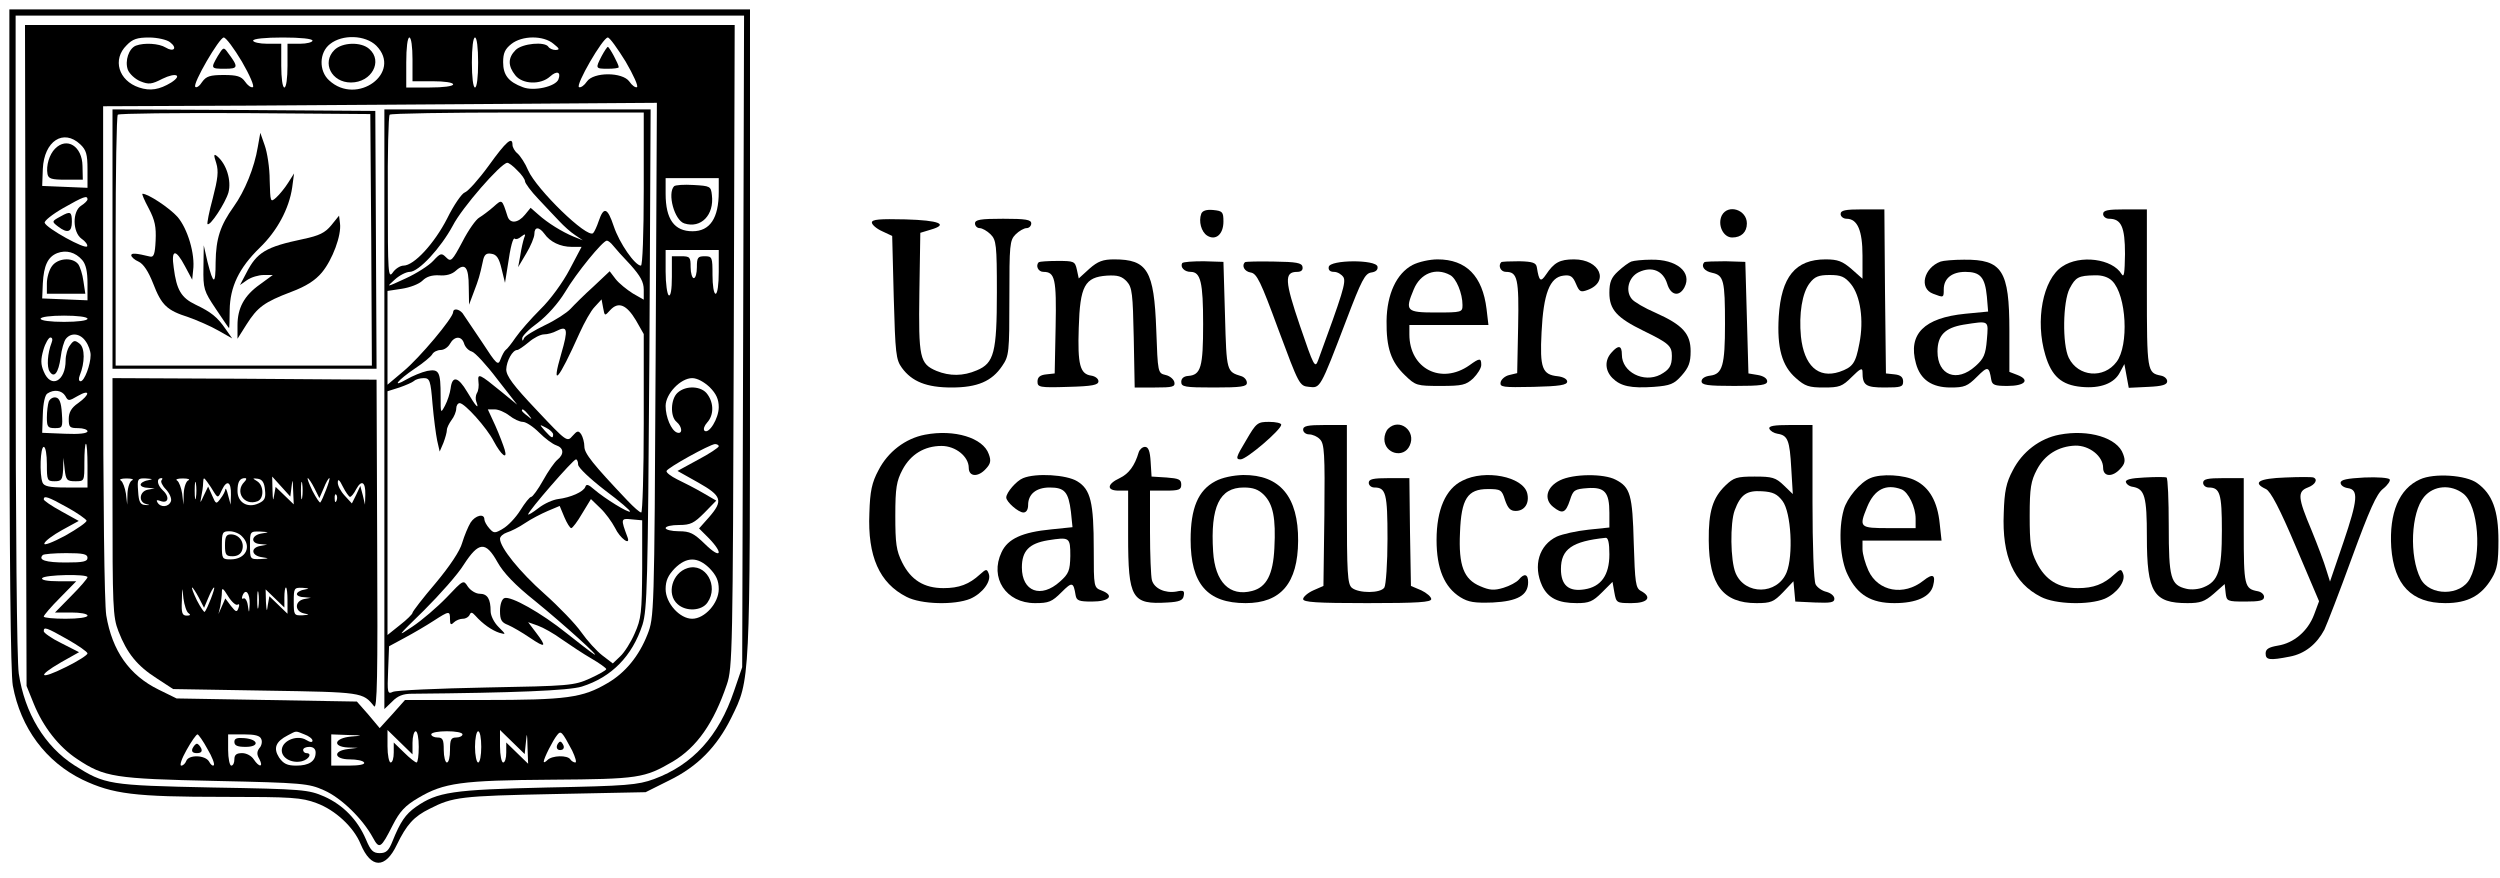 <?xml version="1.0" standalone="no"?>
<!DOCTYPE svg PUBLIC "-//W3C//DTD SVG 20010904//EN"
 "http://www.w3.org/TR/2001/REC-SVG-20010904/DTD/svg10.dtd">
<svg version="1.0" xmlns="http://www.w3.org/2000/svg"
 width="800pt" height="281pt" viewBox="0 0 800 281"
 preserveAspectRatio="xMidYMid meet">

<g transform="translate(0,281) scale(0.1,-0.1)"
fill="#000000" stroke="none">
<path d="M30 1727 c0 -708 4 -1072 11 -1111 25 -136 106 -244 223 -301 97 -46
165 -55 453 -55 217 0 248 -2 296 -20 60 -22 119 -77 141 -131 33 -79 79 -80
116 -2 31 64 54 90 105 115 74 38 100 41 396 47 l295 6 76 38 c90 44 152 107
198 200 61 124 60 102 60 1235 l0 1032 -1185 0 -1185 0 0 -1053z m2348 -9 l-3
-1043 -26 -76 c-49 -145 -132 -236 -256 -282 -52 -19 -87 -22 -343 -27 -303
-7 -350 -14 -419 -62 -34 -24 -50 -48 -75 -110 -12 -30 -20 -38 -41 -38 -21 0
-29 8 -44 44 -27 63 -73 110 -133 137 -51 22 -66 24 -358 29 -333 7 -344 9
-442 71 -95 61 -159 167 -178 294 -6 43 -10 458 -10 1088 l0 1017 1165 0 1166
0 -3 -1042z"/>
<path d="M82 1673 l3 -1058 23 -57 c30 -74 80 -138 139 -177 87 -58 119 -63
443 -70 280 -6 298 -8 347 -30 55 -24 124 -92 156 -151 21 -39 26 -35 64 40
22 43 39 62 82 87 81 48 137 56 426 58 279 2 297 5 388 58 77 46 131 123 173
247 18 52 19 114 22 1083 l3 1027 -1136 0 -1135 0 2 -1057z m462 1002 c25 -19
12 -33 -14 -17 -21 13 -68 16 -95 6 -23 -9 -36 -49 -26 -77 5 -13 23 -30 40
-37 27 -11 36 -10 71 8 43 21 65 12 28 -12 -38 -23 -67 -28 -103 -16 -66 22
-86 90 -40 135 19 20 34 25 72 25 26 0 57 -7 67 -15z m230 -62 c25 -43 41 -80
35 -82 -6 -2 -17 6 -25 18 -12 17 -26 21 -68 21 -44 0 -56 -4 -69 -22 -8 -13
-18 -20 -22 -16 -10 9 77 158 91 158 7 0 33 -35 58 -77z m226 67 c0 -5 -18
-10 -40 -10 l-40 0 0 -70 c0 -40 -4 -70 -10 -70 -6 0 -10 30 -10 70 l0 70 -45
0 c-25 0 -45 5 -45 10 0 6 38 10 95 10 57 0 95 -4 95 -10z m204 -16 c85 -86
-62 -194 -151 -111 -33 30 -32 89 3 116 40 32 113 29 148 -5z m116 -44 l0 -70
65 0 c37 0 65 -4 65 -10 0 -6 -32 -10 -75 -10 l-75 0 0 80 c0 47 4 80 10 80 6
0 10 -30 10 -70z m210 -10 c0 -47 -4 -80 -10 -80 -6 0 -10 33 -10 80 0 47 4
80 10 80 6 0 10 -33 10 -80z m241 60 c20 -16 21 -19 7 -20 -9 0 -20 5 -23 10
-11 18 -84 11 -105 -10 -25 -25 -25 -51 -1 -81 23 -29 81 -31 111 -4 22 20 36
15 27 -9 -9 -23 -79 -39 -114 -25 -46 17 -63 39 -63 80 0 29 6 42 26 58 35 28
103 28 135 1z m231 -57 c25 -43 42 -80 36 -82 -5 -2 -16 6 -24 18 -22 31 -115
31 -136 0 -8 -12 -19 -20 -25 -18 -13 5 76 159 92 159 6 0 31 -35 57 -77z m96
-955 c-4 -815 -5 -824 -26 -878 -27 -69 -71 -123 -128 -156 -80 -47 -129 -54
-398 -54 l-250 0 -40 -45 -41 -45 -36 43 -37 42 -288 5 -289 5 -57 28 c-94 46
-149 124 -168 238 -6 40 -10 356 -10 846 l0 783 463 2 c254 2 653 4 886 6
l423 3 -4 -823z m-1841 690 c19 -18 23 -32 23 -80 l0 -59 -72 3 -73 3 2 54 c4
90 66 130 120 79z m2043 -152 c0 -84 -28 -126 -84 -126 -58 0 -86 38 -86 120
l0 50 85 0 85 0 0 -44z m-2020 -24 c0 -4 -9 -13 -20 -20 -29 -18 -28 -85 1
-106 12 -8 20 -19 18 -24 -5 -12 -131 58 -136 75 -2 6 24 27 59 47 65 37 78
42 78 28z m-17 -194 c12 -14 17 -37 17 -75 l0 -54 -72 3 -73 3 2 48 c3 57 16
85 46 97 29 11 58 3 80 -22z m2037 -38 c0 -40 -4 -70 -10 -70 -6 0 -10 27 -10
60 0 57 -1 60 -25 60 -22 0 -25 -4 -25 -35 0 -19 -4 -35 -10 -35 -5 0 -10 16
-10 35 0 32 -2 35 -30 35 l-30 0 0 -66 c0 -41 -4 -63 -10 -59 -5 3 -10 37 -10
76 l0 69 85 0 85 0 0 -70z m-2020 -150 c0 -6 -32 -10 -75 -10 -43 0 -75 4 -75
10 0 6 32 10 75 10 43 0 75 -4 75 -10z m-6 -72 c9 -12 16 -32 16 -44 0 -31
-20 -84 -32 -84 -6 0 -7 8 -3 18 17 42 17 88 0 102 -15 12 -19 12 -31 -5 -8
-10 -14 -32 -14 -48 0 -67 -47 -92 -70 -36 -10 23 -10 39 -1 70 6 21 17 39 22
39 7 0 8 -7 4 -17 -13 -33 -16 -78 -6 -92 14 -22 28 -5 35 45 3 26 11 53 17
60 17 21 46 17 63 -8z m1997 -147 c21 -21 29 -39 29 -64 0 -36 -32 -88 -46
-75 -4 5 0 16 9 26 21 23 22 61 1 90 -18 27 -69 30 -96 5 -22 -20 -24 -76 -3
-93 19 -16 20 -41 1 -34 -18 7 -36 49 -36 85 0 39 48 89 85 89 16 0 38 -12 56
-29z m-2062 -28 c9 -17 11 -17 40 0 40 23 40 5 1 -23 -22 -15 -30 -30 -30 -51
0 -26 3 -29 30 -29 17 0 30 -5 30 -10 0 -7 -27 -10 -72 -8 l-73 3 2 59 c1 36
7 63 15 67 21 14 46 10 57 -8z m71 -223 l0 -70 -69 0 c-54 0 -70 4 -75 16 -10
26 -7 114 4 114 6 0 10 -25 10 -55 0 -52 1 -55 25 -55 22 0 25 5 27 38 l1 37
4 -37 c4 -34 7 -38 34 -38 29 0 29 0 29 60 0 33 2 60 5 60 3 0 5 -31 5 -70z
m2020 62 c0 -4 -30 -24 -66 -43 l-66 -36 66 -37 c76 -43 81 -58 35 -111 l-32
-36 32 -32 c48 -50 37 -67 -12 -19 -37 36 -49 42 -85 42 -23 0 -42 5 -42 10 0
6 19 10 43 10 37 0 48 6 81 39 l38 39 -43 25 c-24 14 -61 33 -82 43 -20 10
-36 22 -34 27 3 10 136 84 155 86 6 0 12 -3 12 -7z m-2086 -195 c33 -18 61
-38 63 -43 1 -5 -29 -26 -68 -48 -41 -22 -70 -33 -67 -25 2 8 28 27 57 43 l53
29 -56 31 c-31 17 -56 34 -56 38 0 13 13 9 74 -25z m66 -162 c0 -12 -14 -15
-69 -15 -65 0 -90 8 -74 24 3 3 37 6 75 6 54 0 68 -3 68 -15z m1991 -34 c21
-22 29 -39 29 -66 0 -45 -45 -95 -85 -95 -40 0 -85 50 -85 95 0 27 8 44 29 66
38 38 74 38 112 0z m-1991 -28 c0 -4 -23 -31 -52 -60 l-52 -53 52 0 c29 0 52
-4 52 -10 0 -6 -30 -10 -70 -10 -38 0 -70 3 -70 7 0 4 23 31 52 60 l52 53 -57
0 c-36 0 -56 4 -52 10 7 11 145 14 145 3z m-64 -199 c35 -20 64 -40 64 -45 0
-5 -31 -25 -70 -44 -84 -42 -94 -30 -14 16 l57 32 -57 29 c-31 15 -56 33 -56
38 0 15 7 13 76 -26z m758 -304 c14 -5 26 -14 26 -20 0 -6 -7 -6 -20 2 -27 17
-74 0 -78 -29 -4 -27 30 -47 64 -39 23 6 34 26 14 26 -5 0 -10 5 -10 10 0 6 9
10 20 10 13 0 20 -7 20 -18 0 -28 -21 -42 -62 -42 -29 0 -41 6 -55 26 -19 30
-11 51 28 71 29 15 23 15 53 3z m346 -27 c0 20 5 37 10 37 6 0 10 -22 10 -50
0 -27 -3 -50 -7 -50 -4 0 -22 14 -40 32 l-33 32 0 -32 c0 -18 -4 -32 -10 -32
-5 0 -10 23 -10 52 l0 52 40 -39 40 -39 0 37z m160 27 c0 -5 -9 -10 -20 -10
-17 0 -20 -7 -20 -40 0 -22 -4 -40 -10 -40 -5 0 -10 18 -10 40 0 33 -3 40 -20
40 -11 0 -20 5 -20 10 0 6 23 10 50 10 28 0 50 -4 50 -10z m60 -40 c0 -27 -4
-50 -10 -50 -5 0 -10 23 -10 50 0 28 5 50 10 50 6 0 10 -22 10 -50z m143 16
c3 32 4 30 5 -15 l2 -55 -35 34 -35 34 0 -32 c0 -18 -4 -32 -10 -32 -5 0 -10
23 -10 52 l0 52 39 -38 40 -39 4 39z m148 -28 c10 -21 15 -38 10 -38 -5 0 -13
5 -16 10 -9 14 -58 13 -73 -2 -7 -7 -12 -9 -12 -5 0 10 29 68 43 85 12 15 15
12 48 -50z m-1167 5 c15 -25 24 -49 20 -52 -3 -3 -10 2 -15 12 -12 21 -65 23
-73 2 -3 -8 -10 -15 -16 -15 -6 0 1 22 17 50 15 27 31 50 35 50 3 0 18 -21 32
-47z m172 32 c4 -8 1 -22 -6 -29 -8 -11 -9 -20 0 -35 14 -27 -1 -27 -18 -1 -7
11 -23 20 -37 20 -18 0 -25 -5 -25 -20 0 -11 -4 -20 -10 -20 -5 0 -10 23 -10
50 l0 50 50 0 c36 0 52 -4 56 -15z m287 8 c-53 -5 -61 -32 -10 -35 l32 -1 -32
-4 c-49 -6 -44 -33 6 -33 22 0 43 -4 46 -10 4 -6 -15 -10 -49 -10 l-56 0 0 50
0 50 53 -2 c50 -1 50 -2 10 -5z"/>
<path d="M697 2631 c-23 -40 -23 -41 23 -41 43 0 44 5 8 53 -12 17 -14 16 -31
-12z"/>
<path d="M1070 2650 c-41 -41 -9 -104 53 -104 66 0 103 68 59 107 -26 24 -87
22 -112 -3z"/>
<path d="M1925 2630 c-20 -39 -20 -40 20 -40 19 0 35 2 35 5 0 9 -30 65 -35
65 -2 0 -11 -13 -20 -30z"/>
<path d="M360 2045 l0 -415 423 0 422 0 -2 412 -2 413 -420 3 -421 2 0 -415z
m828 -2 l2 -403 -410 0 -410 0 0 398 c0 219 3 402 7 405 4 4 187 6 407 5 l401
-3 3 -402z"/>
<path d="M825 2340 c-11 -67 -42 -142 -77 -191 -43 -60 -57 -102 -58 -178 0
-74 -7 -74 -26 1 l-12 53 -1 -71 c-1 -68 1 -75 40 -133 22 -33 41 -61 42 -61
1 0 2 26 2 58 1 74 30 135 96 199 56 54 94 125 104 193 l6 45 -19 -30 c-10
-16 -28 -38 -38 -47 -19 -17 -19 -15 -21 55 0 40 -8 90 -16 112 l-14 40 -8
-45z"/>
<path d="M692 2288 c8 -26 5 -50 -11 -112 -12 -44 -19 -81 -17 -83 8 -8 57 67
67 101 10 38 -6 91 -36 116 -11 9 -12 5 -3 -22z"/>
<path d="M476 2143 c20 -38 24 -59 22 -103 -2 -43 -6 -54 -18 -51 -45 11 -60
12 -60 4 0 -5 11 -15 23 -20 16 -7 32 -32 47 -70 27 -70 44 -86 113 -108 28
-10 72 -29 96 -43 l44 -25 -21 30 c-27 39 -46 54 -96 78 -46 22 -61 47 -70
118 -9 60 6 62 36 5 l23 -43 3 30 c7 52 -18 134 -50 171 -26 29 -94 74 -112
74 -3 0 6 -21 20 -47z"/>
<path d="M1060 2089 c-20 -24 -38 -33 -90 -44 -119 -25 -148 -42 -182 -109
l-20 -38 23 16 c13 9 37 16 53 16 l29 0 -41 -30 c-51 -36 -72 -76 -72 -131 l0
-43 29 46 c35 55 56 71 143 104 48 18 77 37 98 62 34 41 63 119 58 157 l-3 25
-25 -31z"/>
<path d="M1230 1500 l0 -959 25 24 c17 18 35 25 62 25 327 3 503 10 545 23 95
30 161 97 194 198 15 49 17 128 22 852 l4 797 -426 0 -426 0 0 -960z m830 705
c0 -144 -4 -245 -9 -245 -19 0 -69 72 -87 126 -20 60 -32 64 -48 17 -6 -18
-14 -35 -18 -39 -19 -18 -181 140 -208 201 -9 22 -25 46 -34 54 -9 7 -16 20
-16 27 0 29 -20 12 -76 -66 -32 -44 -67 -83 -77 -86 -9 -3 -35 -40 -56 -83
-41 -80 -106 -151 -140 -151 -10 0 -26 -10 -34 -22 -15 -21 -16 -2 -16 238 -1
143 2 264 6 267 3 4 188 7 410 7 l403 0 0 -245z m-405 60 c14 -13 25 -29 25
-35 0 -6 19 -32 43 -57 23 -24 53 -57 67 -71 14 -15 36 -35 50 -44 l25 -17
-30 12 c-36 15 -82 43 -113 71 l-24 21 -18 -22 c-22 -27 -48 -30 -56 -5 -18
56 -17 55 -45 30 -15 -13 -35 -28 -45 -34 -11 -6 -35 -40 -54 -77 -33 -62 -37
-66 -52 -51 -15 15 -18 15 -42 -11 -14 -15 -53 -40 -88 -56 -63 -29 -63 -29
-35 -4 15 14 37 25 48 25 29 0 99 76 138 148 29 57 153 199 174 201 4 1 19
-10 32 -24z m87 -203 c18 -26 51 -42 88 -42 l31 0 -38 -72 c-22 -42 -62 -97
-94 -128 -30 -30 -66 -71 -79 -90 -13 -19 -27 -37 -32 -40 -4 -3 -11 -16 -16
-29 -8 -22 -12 -19 -60 55 -29 43 -57 85 -62 92 -12 14 -30 16 -30 3 0 -18
-108 -147 -159 -189 l-51 -43 0 150 0 150 46 7 c26 4 55 15 66 26 13 13 30 18
53 17 22 -2 41 3 54 15 29 26 41 12 41 -52 l1 -57 15 40 c16 42 19 52 29 98 4
22 11 28 27 25 17 -2 25 -14 33 -48 l11 -45 8 50 c10 70 18 97 24 91 3 -3 12
0 20 7 13 10 15 9 9 -5 -3 -9 -9 -34 -12 -55 l-7 -38 26 44 c14 23 26 52 26
62 0 24 15 24 32 1z m220 -38 c7 -9 32 -37 56 -62 31 -35 42 -54 42 -79 l0
-32 -35 20 c-19 12 -44 32 -55 46 l-19 25 -52 -49 c-29 -26 -62 -59 -73 -71
-12 -13 -49 -37 -83 -53 -33 -16 -63 -34 -66 -41 -4 -10 -6 -10 -6 -1 -1 7 22
30 50 50 30 23 65 62 87 98 36 61 121 165 134 165 4 0 13 -7 20 -16z m-9 -206
c26 28 52 17 82 -33 l25 -44 0 -285 c0 -157 -4 -286 -8 -286 -5 0 -24 17 -44
38 -111 117 -138 151 -138 173 0 13 -5 31 -10 39 -9 13 -13 12 -28 -5 -17 -20
-19 -19 -114 82 -76 80 -98 110 -98 131 1 27 20 62 35 62 4 0 20 11 37 25 16
14 38 25 49 25 11 0 29 5 40 11 35 18 38 6 15 -73 -33 -113 -10 -87 59 67 15
33 36 71 48 83 l22 24 5 -27 c5 -27 5 -27 23 -7z m-468 -107 c3 -11 14 -23 25
-26 10 -3 47 -43 81 -88 l64 -82 -50 41 c-71 58 -77 61 -74 33 2 -13 0 -30 -5
-37 -4 -7 -5 -19 -2 -27 11 -29 -2 -15 -29 31 -29 49 -48 53 -53 11 -2 -15
-10 -40 -18 -55 -14 -26 -14 -26 -14 30 0 79 -5 88 -43 81 -18 -4 -47 -16 -66
-27 -50 -29 -29 -3 27 35 26 17 51 38 55 45 4 8 17 14 27 14 11 0 24 9 30 20
14 25 37 26 45 1z m-101 -193 c4 -46 11 -99 15 -118 l8 -35 12 28 c6 16 11 34
11 41 0 7 7 21 15 32 8 10 15 27 15 37 0 9 5 17 11 17 16 0 87 -79 109 -122
24 -45 45 -61 35 -27 -4 13 -17 48 -30 77 l-24 52 22 0 c12 0 33 -9 47 -20 14
-11 33 -20 43 -20 10 0 33 -15 52 -34 19 -19 43 -37 55 -41 24 -8 26 -28 4
-46 -9 -7 -30 -37 -46 -66 -16 -29 -34 -53 -38 -53 -5 0 -20 -19 -35 -43 -15
-24 -40 -50 -56 -59 -25 -15 -29 -15 -43 1 -9 10 -16 23 -16 29 0 20 -29 13
-44 -10 -8 -13 -20 -42 -27 -65 -7 -26 -40 -75 -85 -129 -41 -48 -74 -91 -74
-95 0 -4 -18 -22 -40 -39 l-40 -32 0 390 0 390 38 12 c20 7 41 16 47 21 5 5
19 9 31 9 19 0 22 -7 28 -82z m307 -35 c13 -16 12 -17 -3 -4 -10 7 -18 15 -18
17 0 8 8 3 21 -13z m79 -63 c0 -15 -5 -12 -26 11 -19 22 -19 22 4 10 12 -6 22
-16 22 -21z m80 -97 c1 -10 38 -45 86 -82 47 -35 83 -66 80 -68 -5 -5 -80 41
-115 71 -18 16 -25 18 -28 8 -6 -16 -47 -34 -87 -39 -16 -2 -44 -14 -63 -29
-18 -14 -33 -23 -33 -20 0 10 144 176 153 176 4 0 7 -8 7 -17z m118 -202 c16
-34 51 -59 40 -30 -22 59 -22 61 14 57 l33 -3 0 -155 c-1 -140 -3 -160 -24
-207 -12 -28 -33 -61 -46 -73 l-24 -23 -34 26 c-18 14 -48 47 -67 74 -18 26
-72 82 -118 123 -79 70 -142 148 -142 176 0 7 10 16 22 20 13 4 39 17 58 30
19 13 52 30 73 39 l38 16 15 -36 c8 -19 18 -35 22 -35 4 0 20 21 35 47 l28 46
30 -29 c16 -15 37 -44 47 -63z m-376 -110 c19 -34 56 -73 120 -124 91 -74 217
-188 188 -170 -8 5 -47 35 -86 66 -82 66 -180 121 -200 113 -8 -3 -14 -20 -14
-41 0 -29 5 -37 26 -45 14 -6 45 -24 70 -41 50 -34 55 -30 19 17 l-25 33 31
-11 c17 -6 51 -25 77 -44 26 -18 68 -46 94 -61 26 -15 48 -31 48 -34 0 -4 -24
-17 -52 -30 -51 -23 -66 -24 -333 -29 -154 -3 -288 -9 -298 -14 -17 -8 -18 -3
-15 69 l3 77 50 27 c28 15 69 39 92 54 51 33 53 33 53 5 0 -17 3 -19 12 -10 7
7 20 12 29 12 10 0 19 6 22 13 4 9 8 8 18 -3 24 -27 53 -47 77 -55 22 -6 22
-6 -3 19 -14 14 -25 36 -25 50 0 39 -10 56 -35 56 -12 0 -29 10 -38 23 -14 22
-14 22 -68 -35 -30 -31 -79 -73 -109 -93 -52 -35 -50 -33 37 52 50 50 108 115
127 146 48 74 70 76 108 8z"/>
<path d="M360 1220 c0 -351 1 -384 19 -430 27 -70 60 -111 123 -151 l52 -34
297 -5 c309 -5 310 -5 346 -50 10 -12 12 96 10 515 l-2 530 -422 3 -423 2 0
-380z m63 53 c-7 -2 -14 -21 -15 -41 l-1 -37 -4 35 c-3 19 -10 38 -16 42 -7 4
1 7 18 7 17 0 24 -3 18 -6z m50 0 c-13 -2 -23 -9 -23 -14 0 -5 10 -10 23 -10
l22 -2 -22 -4 c-27 -5 -31 -40 -5 -46 13 -3 12 -4 -3 -3 -16 1 -21 9 -23 44
-3 40 -2 42 25 41 24 -2 24 -2 6 -6z m44 0 c-4 -3 2 -17 14 -29 12 -13 19 -30
16 -38 -7 -19 -33 -21 -43 -4 -5 8 -2 9 9 5 26 -10 31 13 8 34 -19 18 -21 39
-4 39 4 0 3 -3 0 -7z m86 0 c-7 -2 -14 -21 -15 -41 l-1 -37 -4 35 c-3 19 -10
38 -16 42 -7 4 1 7 18 7 17 0 24 -3 18 -6z m24 -55 c-2 -13 -4 -3 -4 22 0 25
2 35 4 23 2 -13 2 -33 0 -45z m59 15 c11 -17 13 -16 24 9 16 34 30 27 29 -15
l-1 -32 -8 30 c-4 17 -8 25 -9 19 0 -5 -7 -19 -15 -29 -14 -19 -15 -19 -27 9
l-13 29 -14 -29 c-12 -26 -12 -26 -8 -4 3 14 6 34 6 45 1 18 2 18 13 3 7 -9
17 -25 23 -35z m96 35 c-32 -32 0 -78 42 -62 21 8 21 50 -1 64 -16 10 -16 10
2 8 14 -2 21 -12 23 -36 3 -26 -1 -34 -21 -43 -35 -16 -67 3 -67 40 0 29 7 41
24 41 6 0 5 -5 -2 -12z m151 -15 c3 26 4 24 5 -12 l2 -45 -29 28 -29 28 -5
-28 c-3 -20 -4 -15 -5 16 l-1 45 29 -32 29 -32 4 32z m34 -35 c-2 -13 -4 -3
-4 22 0 25 2 35 4 23 2 -13 2 -33 0 -45z m39 30 l16 -32 14 32 c7 18 15 32 18
32 5 0 -22 -70 -29 -78 -2 -2 -13 14 -25 37 -11 23 -18 41 -15 41 2 0 12 -14
21 -32z m114 -28 c4 0 13 11 20 25 17 31 30 23 29 -18 l-1 -32 -7 30 -8 30
-13 -28 -14 -28 -23 25 c-13 14 -23 33 -22 43 0 12 6 7 16 -14 9 -18 20 -33
23 -33z m-43 -12 c-3 -8 -6 -5 -6 6 -1 11 2 17 5 13 3 -3 4 -12 1 -19z m-303
-114 c33 -32 13 -74 -36 -74 -27 0 -28 2 -28 45 0 41 2 45 24 45 14 0 32 -7
40 -16z m64 9 c-34 -5 -38 -32 -5 -34 l22 -2 -22 -4 c-32 -6 -29 -31 5 -36 25
-4 25 -4 -5 -6 -33 -1 -33 0 -33 44 0 44 0 45 33 44 30 -2 30 -2 5 -6z m-235
-255 c8 -5 6 -8 -5 -8 -15 0 -18 8 -16 48 1 47 1 47 5 7 3 -22 10 -43 16 -47z
m33 50 l17 -33 14 33 c7 17 15 32 18 32 5 0 -22 -70 -30 -78 -2 -2 -13 14 -25
37 -11 23 -18 41 -15 41 2 0 12 -15 21 -32z m124 -23 c6 4 7 -1 3 -11 -5 -14
-8 -13 -24 7 l-18 24 -11 -25 -11 -25 6 25 c2 14 5 34 5 45 0 16 4 13 20 -13
11 -18 25 -30 30 -27z m67 -7 c-2 -13 -4 -3 -4 22 0 25 2 35 4 23 2 -13 2 -33
0 -45z m93 20 l0 -42 -29 28 -29 28 -5 -28 c-3 -24 -4 -22 -6 10 l-1 40 30
-29 30 -29 0 32 c0 18 2 32 5 32 3 0 5 -19 5 -42z m53 35 c-13 -2 -23 -9 -23
-14 0 -5 10 -10 23 -10 l22 -2 -22 -4 c-14 -3 -23 -12 -23 -23 0 -11 9 -20 23
-23 19 -4 18 -4 -5 -6 -27 -1 -28 1 -28 44 0 43 1 45 28 44 23 -2 24 -2 5 -6z
m-174 -46 c-2 -31 -2 -31 -6 -4 -2 15 -9 25 -14 22 -5 -3 -6 1 -3 9 10 25 24
8 23 -27z"/>
<path d="M720 1065 c0 -30 3 -35 24 -35 16 0 27 7 31 20 8 25 -10 50 -36 50
-15 0 -19 -7 -19 -35z"/>
<path d="M176 2334 c-18 -18 -29 -54 -24 -81 3 -15 13 -18 58 -18 l55 0 -1 44
c-1 63 -50 94 -88 55z"/>
<path d="M2157 2214 c-22 -23 1 -109 33 -119 53 -17 96 27 88 91 -3 28 -6 29
-58 32 -31 2 -59 0 -63 -4z"/>
<path d="M195 2118 c-30 -16 -30 -17 -9 -33 30 -23 44 -18 44 15 0 33 -5 35
-35 18z"/>
<path d="M166 1958 c-9 -12 -16 -37 -16 -55 l0 -33 61 0 62 0 -6 40 c-3 23
-11 47 -17 55 -19 23 -66 19 -84 -7z"/>
<path d="M156 1525 c-3 -9 -6 -32 -6 -51 0 -30 3 -34 26 -34 24 0 25 2 22 47
-2 35 -8 49 -19 51 -9 2 -19 -4 -23 -13z"/>
<path d="M2200 992 c-49 -15 -68 -83 -32 -115 27 -25 78 -22 96 5 37 53 -6
128 -64 110z"/>
<path d="M1785 430 c-8 -13 -1 -24 14 -19 6 3 7 10 2 18 -6 10 -10 10 -16 1z"/>
<path d="M616 415 c-4 -10 1 -15 14 -15 13 0 18 5 14 15 -4 8 -10 15 -14 15
-4 0 -10 -7 -14 -15z"/>
<path d="M750 436 c0 -12 10 -16 36 -16 45 0 42 24 -4 28 -24 2 -32 -1 -32
-12z"/>
<path d="M3844 2126 c-9 -24 0 -58 19 -70 27 -17 52 4 52 45 0 31 -3 34 -33
37 -21 2 -34 -2 -38 -12z"/>
<path d="M5510 2121 c-15 -30 4 -71 33 -71 29 0 47 17 47 45 0 44 -60 63 -80
26z"/>
<path d="M5890 2125 c0 -8 9 -15 19 -15 35 0 51 -38 51 -118 l0 -74 -35 31
c-29 25 -44 31 -83 31 -97 0 -142 -56 -150 -183 -6 -100 10 -158 55 -197 29
-26 42 -30 89 -30 50 0 59 3 90 34 27 27 34 30 34 16 0 -43 10 -50 71 -50 52
0 59 2 59 19 0 14 -8 21 -27 23 l-28 3 -3 263 -2 262 -70 0 c-56 0 -70 -3 -70
-15z m33 -224 c30 -37 42 -115 27 -190 -12 -64 -21 -76 -64 -91 -68 -22 -113
20 -123 113 -7 73 4 140 28 171 16 21 29 26 64 26 36 0 48 -5 68 -29z"/>
<path d="M6730 2125 c0 -8 9 -15 19 -15 39 0 51 -26 51 -113 -1 -61 -3 -77
-11 -64 -29 49 -133 63 -190 24 -62 -41 -87 -173 -54 -283 20 -68 52 -96 115
-102 61 -6 106 11 124 47 l14 26 7 -38 7 -38 62 3 c46 2 61 7 61 18 0 8 -9 16
-20 18 -44 9 -45 12 -45 278 l0 254 -70 0 c-56 0 -70 -3 -70 -15z m29 -214
c46 -46 54 -206 14 -259 -41 -55 -123 -48 -153 13 -21 43 -19 180 3 222 19 36
28 41 80 42 24 1 44 -6 56 -18z"/>
<path d="M2790 2098 c0 -7 15 -20 33 -28 l32 -15 5 -197 c5 -179 7 -199 26
-225 32 -44 79 -63 159 -63 83 0 129 20 162 69 22 32 23 43 23 217 0 171 1
185 20 204 11 11 27 20 35 20 8 0 15 7 15 15 0 12 -17 15 -90 15 -73 0 -90 -3
-90 -15 0 -8 7 -15 15 -15 8 0 24 -9 35 -20 18 -18 20 -33 20 -185 0 -193 -9
-227 -64 -250 -44 -19 -87 -19 -129 -2 -54 23 -58 41 -55 252 l3 190 33 10
c59 17 28 30 -81 33 -82 2 -107 0 -107 -10z"/>
<path d="M3324 1971 c-11 -11 -2 -31 15 -31 37 0 42 -22 39 -176 l-3 -149 -27
-3 c-20 -2 -28 -9 -28 -23 0 -18 6 -20 98 -17 78 2 97 6 97 18 0 8 -10 16 -23
18 -36 5 -44 35 -40 153 4 134 19 162 90 167 35 2 48 -2 64 -19 17 -19 19 -39
22 -180 l3 -159 65 0 c56 0 65 2 62 17 -2 9 -14 20 -28 23 -25 6 -25 7 -30
145 -7 190 -28 225 -135 225 -35 0 -52 -6 -79 -30 l-34 -31 -6 28 c-6 27 -9
28 -62 28 -31 0 -57 -2 -60 -4z"/>
<path d="M3783 1968 c-7 -13 7 -28 27 -28 32 0 40 -33 40 -167 0 -138 -7 -163
-48 -166 -14 -1 -22 -8 -22 -19 0 -16 11 -18 105 -18 88 0 105 3 105 15 0 9
-8 18 -17 21 -48 15 -48 13 -53 194 l-5 172 -63 2 c-35 0 -66 -2 -69 -6z"/>
<path d="M3984 1971 c-12 -12 -1 -30 18 -33 20 -3 32 -28 89 -183 66 -177 67
-180 98 -183 36 -4 35 -7 119 213 49 129 60 150 80 153 15 2 22 9 20 19 -5 23
-152 22 -156 -1 -2 -10 4 -16 17 -16 11 0 24 -8 30 -17 9 -16 -3 -53 -81 -266
-10 -27 -14 -19 -58 110 -49 144 -51 173 -9 173 13 0 19 6 17 16 -2 13 -20 16
-91 17 -49 1 -91 0 -93 -2z"/>
<path d="M4520 1962 c-51 -27 -82 -93 -83 -179 -1 -86 14 -131 59 -174 34 -33
38 -34 114 -34 69 0 81 3 104 24 14 14 26 33 26 43 0 23 -5 23 -38 -1 -90 -63
-192 -11 -192 99 l0 30 126 0 127 0 -6 51 c-13 106 -65 159 -157 159 -25 0
-61 -8 -80 -18z m120 -32 c20 -10 40 -59 40 -96 0 -23 -2 -24 -85 -24 -95 0
-100 5 -71 74 21 51 70 71 116 46z"/>
<path d="M4804 1971 c-11 -11 -2 -31 15 -31 37 0 42 -22 39 -176 l-3 -148 -25
-6 c-14 -3 -26 -14 -28 -23 -3 -16 6 -17 105 -15 84 2 108 6 108 17 0 8 -13
15 -30 17 -50 5 -58 26 -52 141 6 123 26 176 70 181 22 3 30 -2 40 -26 11 -26
15 -28 37 -20 71 26 40 98 -43 98 -46 0 -64 -10 -90 -49 -17 -25 -22 -21 -29
23 -2 15 -13 19 -56 20 -30 0 -56 -1 -58 -3z"/>
<path d="M5220 1973 c-8 -3 -27 -17 -42 -31 -22 -20 -28 -35 -28 -69 0 -54 24
-80 110 -122 80 -39 90 -48 90 -80 0 -32 -8 -44 -37 -60 -53 -27 -123 8 -123
64 0 30 -11 32 -33 7 -23 -25 -21 -58 3 -82 26 -26 59 -33 132 -28 53 4 65 9
89 36 23 26 29 42 29 78 0 56 -25 84 -112 123 -35 15 -69 35 -76 44 -22 26
-11 70 22 86 42 20 78 5 91 -37 11 -37 38 -43 55 -12 26 49 -25 91 -107 89
-26 0 -55 -3 -63 -6z"/>
<path d="M5454 1971 c-12 -13 0 -29 25 -34 37 -8 41 -24 41 -164 0 -132 -8
-160 -47 -165 -17 -2 -28 -9 -28 -18 0 -12 18 -15 105 -15 86 0 105 3 105 15
0 9 -12 17 -30 20 l-30 5 -5 179 -5 178 -63 2 c-35 0 -66 -1 -68 -3z"/>
<path d="M6210 1973 c-54 -20 -70 -86 -24 -103 34 -13 34 -13 34 14 0 35 26
56 69 56 48 0 63 -17 69 -79 l4 -48 -73 -7 c-132 -13 -184 -65 -158 -159 14
-52 51 -77 111 -77 44 0 54 4 85 35 34 34 38 33 45 -10 3 -17 11 -20 52 -20
56 0 73 19 32 35 l-26 10 0 132 c0 193 -23 228 -145 227 -33 0 -67 -3 -75 -6z
m148 -250 c-4 -48 -10 -61 -37 -85 -59 -53 -121 -29 -121 47 0 52 24 76 83 86
84 13 80 15 75 -48z"/>
<path d="M3987 1400 c-32 -53 -34 -60 -17 -60 19 0 130 95 130 111 0 5 -17 9
-39 9 -37 0 -41 -3 -74 -60z"/>
<path d="M4170 1435 c0 -8 9 -15 19 -15 11 0 27 -7 35 -16 14 -14 16 -46 14
-242 l-3 -227 -32 -14 c-18 -8 -33 -21 -33 -28 0 -10 42 -13 205 -13 163 0
205 3 205 13 0 7 -15 20 -32 28 l-33 14 -3 173 -2 172 -65 0 c-51 0 -65 -3
-65 -15 0 -8 8 -15 18 -15 37 0 42 -19 42 -164 0 -78 -5 -148 -10 -156 -12
-19 -82 -19 -104 -1 -14 12 -16 45 -16 267 l0 254 -70 0 c-56 0 -70 -3 -70
-15z"/>
<path d="M4442 1438 c-7 -7 -12 -21 -12 -33 0 -47 62 -63 81 -21 22 47 -33 90
-69 54z"/>
<path d="M5662 1438 c3 -7 14 -14 26 -16 33 -5 39 -21 44 -110 l5 -83 -29 28
c-26 25 -37 28 -93 28 -57 0 -67 -3 -94 -29 -40 -39 -54 -82 -53 -176 1 -141
45 -200 153 -200 46 0 55 4 85 35 l33 35 3 -32 3 -33 63 -3 c50 -2 62 0 62 12
0 9 -11 18 -25 22 -14 3 -30 14 -35 24 -6 11 -10 124 -10 264 l0 246 -71 0
c-52 0 -70 -3 -67 -12z m42 -231 c28 -37 35 -175 13 -229 -30 -72 -133 -73
-163 -2 -17 40 -18 161 -3 201 19 51 39 64 87 61 36 -2 49 -9 66 -31z"/>
<path d="M2960 1419 c-63 -12 -119 -55 -149 -114 -21 -39 -27 -67 -29 -137 -6
-138 32 -224 119 -268 46 -24 153 -27 204 -6 39 17 68 56 59 80 -6 16 -8 16
-28 -2 -35 -32 -67 -44 -117 -44 -62 0 -104 26 -132 82 -19 38 -22 61 -22 150
0 89 4 111 23 147 26 49 70 76 125 76 45 0 87 -34 87 -70 0 -29 30 -31 55 -3
15 16 17 26 9 47 -18 52 -110 80 -204 62z"/>
<path d="M6590 1419 c-63 -12 -119 -55 -149 -114 -21 -39 -27 -67 -29 -137 -6
-138 32 -224 119 -268 46 -24 153 -27 204 -6 39 17 68 56 59 80 -6 16 -8 16
-28 -2 -35 -32 -67 -44 -117 -44 -62 0 -104 26 -132 82 -19 38 -22 61 -22 150
0 89 4 111 23 147 25 48 69 75 123 77 45 1 89 -34 89 -71 0 -29 30 -31 55 -3
15 16 17 26 9 47 -18 52 -110 80 -204 62z"/>
<path d="M3644 1363 c-13 -44 -32 -69 -61 -83 -41 -19 -43 -40 -3 -40 l30 0 0
-145 c0 -201 12 -220 126 -213 38 2 50 7 52 22 3 16 -1 18 -24 13 -36 -6 -71
10 -78 37 -3 11 -6 81 -6 154 l0 132 50 0 c43 0 50 3 50 19 0 17 -8 20 -47 23
l-48 3 -3 48 c-2 33 -7 47 -18 47 -8 0 -17 -8 -20 -17z"/>
<path d="M3274 1280 c-21 -8 -54 -46 -54 -62 0 -14 39 -48 55 -48 9 0 15 9 15
24 0 35 26 56 69 56 48 0 60 -14 68 -78 l5 -49 -68 -7 c-93 -9 -139 -30 -159
-73 -39 -82 14 -163 107 -163 44 0 54 4 85 35 34 34 38 33 45 -10 3 -17 11
-20 52 -20 56 0 73 19 32 35 -26 10 -26 10 -26 132 0 151 -10 192 -53 218 -34
21 -132 27 -173 10z m151 -249 c-1 -47 -5 -57 -33 -82 -61 -55 -122 -32 -122
45 0 53 23 77 83 87 70 11 72 10 72 -50z"/>
<path d="M3889 1270 c-55 -29 -79 -86 -79 -187 0 -141 53 -203 176 -203 113 0
167 64 168 199 1 141 -58 212 -176 211 -32 -1 -67 -8 -89 -20z m156 -44 c29
-30 38 -74 33 -170 -4 -84 -25 -125 -71 -137 -72 -19 -119 28 -125 126 -9 143
20 205 98 205 30 0 47 -6 65 -24z"/>
<path d="M4680 1272 c-54 -26 -83 -93 -83 -190 0 -92 25 -151 76 -183 26 -16
45 -19 104 -17 79 4 113 23 113 65 0 26 -12 30 -30 8 -7 -8 -29 -20 -49 -26
-30 -9 -44 -8 -74 5 -53 22 -70 66 -65 172 4 108 24 139 89 139 41 0 45 -2 55
-35 9 -26 17 -35 34 -35 29 0 45 25 37 57 -14 53 -135 77 -207 40z"/>
<path d="M4992 1273 c-43 -21 -53 -60 -22 -85 30 -24 40 -20 54 22 10 32 15
35 56 38 55 4 70 -13 70 -79 l0 -47 -67 -7 c-38 -4 -83 -14 -101 -22 -57 -27
-77 -93 -47 -158 19 -39 51 -55 111 -55 39 0 51 5 80 34 l34 34 6 -34 c6 -33
7 -34 55 -34 52 0 67 19 30 39 -17 9 -19 26 -23 153 -4 155 -11 179 -58 203
-38 20 -136 19 -178 -2z m158 -237 c0 -67 -27 -104 -80 -112 -50 -8 -75 13
-75 65 0 64 36 89 143 100 8 1 12 -16 12 -53z"/>
<path d="M5985 1280 c-32 -13 -75 -64 -85 -101 -18 -62 -12 -160 13 -209 31
-64 75 -90 149 -90 70 0 115 20 124 56 9 35 -1 40 -31 16 -63 -50 -145 -35
-176 32 -10 22 -19 53 -19 69 l0 27 126 0 127 0 -6 55 c-7 70 -33 115 -77 137
-36 19 -111 23 -145 8z m100 -36 c22 -9 45 -57 45 -94 l0 -30 -85 0 c-95 0
-97 2 -70 68 23 56 60 75 110 56z"/>
<path d="M6862 1282 c-44 -2 -62 -7 -59 -15 2 -7 12 -14 23 -15 37 -7 44 -31
44 -160 0 -178 21 -212 130 -212 41 0 55 5 84 30 l35 31 3 -28 c3 -27 5 -28
63 -28 46 0 60 3 60 15 0 8 -9 16 -20 18 -43 8 -45 17 -45 193 l0 169 -65 0
c-51 0 -65 -3 -65 -15 0 -8 8 -15 18 -15 36 0 42 -20 42 -137 0 -128 -11 -163
-58 -182 -16 -7 -41 -9 -56 -5 -50 12 -56 34 -56 201 0 83 -3 153 -7 155 -5 2
-36 2 -71 0z"/>
<path d="M7313 1282 c-85 -3 -107 -16 -62 -37 15 -7 44 -62 96 -185 l74 -174
-16 -43 c-20 -53 -65 -91 -116 -99 -29 -5 -39 -11 -39 -25 0 -21 12 -23 78
-10 47 9 85 39 110 86 8 17 48 120 88 230 56 153 79 205 100 221 15 12 24 26
21 30 -3 5 -39 8 -81 6 -56 -3 -76 -7 -76 -17 0 -8 10 -15 23 -17 35 -5 32
-37 -14 -173 l-43 -126 -12 38 c-6 21 -27 77 -47 126 -44 104 -46 124 -12 137
24 9 33 26 18 32 -5 2 -45 2 -90 0z"/>
<path d="M7744 1276 c-67 -30 -99 -107 -92 -218 9 -120 65 -178 173 -178 72 0
116 24 149 80 17 28 21 52 21 120 0 96 -19 149 -68 184 -35 26 -138 33 -183
12z m139 -46 c48 -38 60 -197 21 -271 -29 -57 -129 -57 -158 -1 -37 72 -31
212 11 262 31 37 86 41 126 10z"/>
</g>
</svg>
